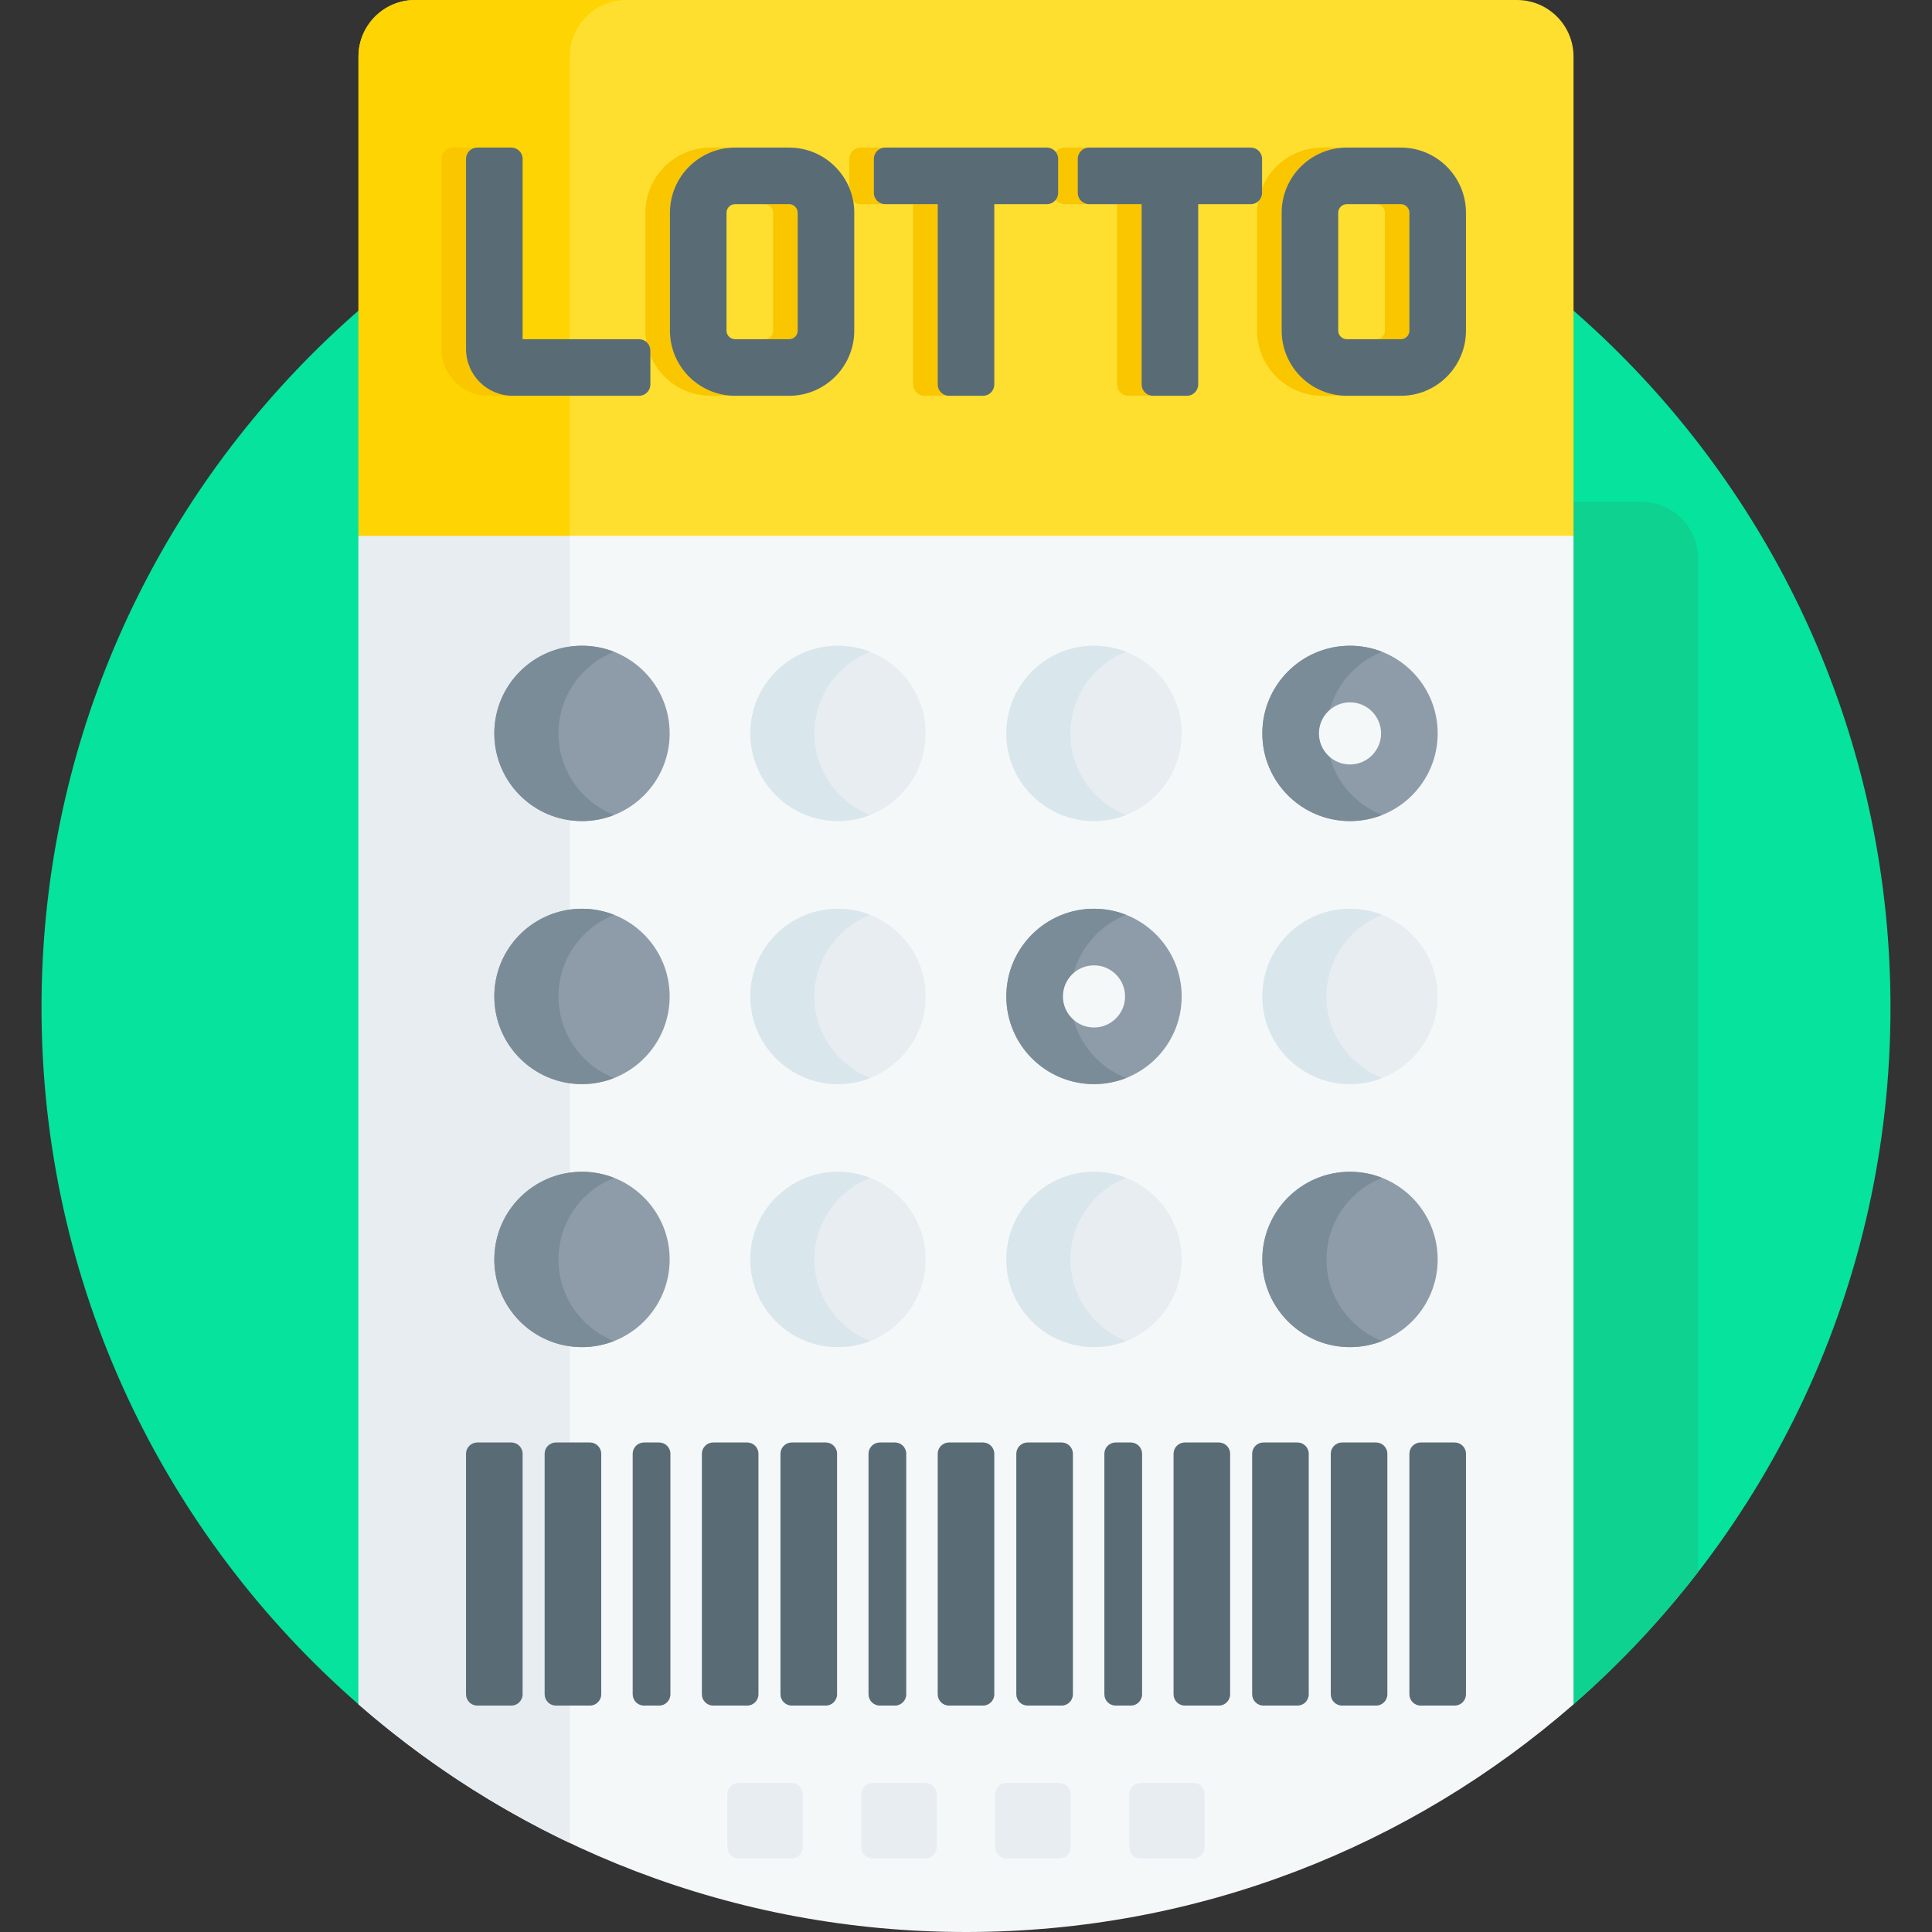 <svg id="Capa_1" enable-background="new 0 0 512 512" height="512" viewBox="0 0 512 512" width="512" xmlns="http://www.w3.org/2000/svg"><rect x="0" y="0" width="512" height="512" fill="#333333" stroke="none"/><g><path d="m256 22c-135.31 0-245 109.69-245 245 0 73.677 32.528 139.752 84 184.665l1-1.923v-306.921l4.129-.821h311.741l4.129.821v306.921l1 1.923c51.472-44.913 84-110.988 84-184.665.001-135.31-109.689-245-244.999-245z" fill="#05e39c"/><g><path d="m435 133h-19v316.742l1 1.923c12.114-10.57 23.162-22.325 33-35.063v-268.602c0-8.284-6.716-15-15-15z" fill="#0ed290"/></g><g><path d="m411.969 141h-311.938l-5.031 1v309.665c43.057 37.571 99.368 60.335 161 60.335s117.943-22.764 161-60.335v-309.665z" fill="#f5f8f9"/></g><g><path d="m151 142 5.031-1h-56l-5.031 1v309.665c16.803 14.662 35.632 27.056 56 36.734z" fill="#e8edf2"/></g><g><path d="m417 142h-322v-127c0-8.284 6.716-15 15-15h292c8.284 0 15 6.716 15 15z" fill="#fedf30"/></g><g><path d="m166 0h-56c-8.284 0-15 6.716-15 15v127h56v-127c0-8.284 6.716-15 15-15z" fill="#fed402"/></g><g fill="#fac600"><path d="m123.5 92.508v-50.399c0-1.657 1.343-3 3-3h-6.5c-1.657 0-3 1.343-3 3v50.398c0 6.839 5.544 12.383 12.383 12.383h6.5c-6.839.001-12.383-5.543-12.383-12.382z"/><g><path d="m202.625 89.891h6.5c1.249 0 2.266-1.016 2.266-2.266v-31.25c0-1.25-1.017-2.266-2.266-2.266h-6.5c1.249 0 2.266 1.016 2.266 2.266v31.25c0 1.25-1.017 2.266-2.266 2.266z"/><path d="m177.537 87.625v-31.25c0-9.521 7.745-17.266 17.266-17.266h-6.5c-9.521 0-17.266 7.745-17.266 17.266v31.25c0 1.03.107 2.033.281 3.014.63.55 1.037 1.35 1.037 2.252v1.335c2.598 6.254 8.765 10.665 15.948 10.665h6.5c-9.521 0-17.266-7.745-17.266-17.266z"/></g><g><path d="m364.734 89.891h6.5c1.249 0 2.266-1.016 2.266-2.266v-31.25c0-1.25-1.017-2.266-2.266-2.266h-6.5c1.249 0 2.266 1.016 2.266 2.266v31.25c0 1.25-1.017 2.266-2.266 2.266z"/><path d="m339.646 87.625v-31.25c0-9.521 7.745-17.266 17.266-17.266h-6.5c-7.183 0-13.35 4.411-15.948 10.665v1.335c0 .902-.406 1.702-1.037 2.252-.174.981-.281 1.984-.281 3.014v31.25c0 9.521 7.745 17.266 17.266 17.266h6.5c-9.521 0-17.266-7.745-17.266-17.266z"/></g><g><path d="m248.5 101.891v-47.782h-6.5v47.781c0 1.657 1.343 3 3 3h6.5c-1.657.001-3-1.343-3-2.999z"/><path d="m231.573 51.109v-9c0-1.657 1.343-3 3-3h-6.5c-1.657 0-3 1.343-3 3v7.663c.473 1.139.817 2.343 1.037 3.589.527.46 1.208.748 1.963.748h6.5c-1.657 0-3-1.343-3-3z"/></g><g><path d="m285.609 51.109v-9c0-1.657 1.343-3 3-3h-6.5c-.953 0-1.792.453-2.341 1.145.406.512.659 1.151.659 1.855v9c0 .704-.253 1.343-.659 1.855.55.692 1.388 1.145 2.341 1.145h6.5c-1.656 0-3-1.343-3-3z"/><path d="m302.537 101.891v-47.782h-6.5v47.781c0 1.657 1.343 3 3 3h6.5c-1.657.001-3-1.343-3-2.999z"/></g></g><g fill="#596c76"><path d="m135.5 39.109h-9c-1.657 0-3 1.343-3 3v50.398c0 6.839 5.544 12.383 12.383 12.383h33.471c1.657 0 3-1.343 3-3v-9c0-1.657-1.343-3-3-3h-30.854v-47.781c0-1.656-1.343-3-3-3z"/><path d="m209.125 39.109h-14.323c-9.521 0-17.266 7.745-17.266 17.266v31.25c0 9.521 7.745 17.266 17.266 17.266h14.323c9.521 0 17.266-7.745 17.266-17.266v-31.25c0-9.521-7.745-17.266-17.266-17.266zm2.266 48.516c0 1.25-1.017 2.266-2.266 2.266h-14.323c-1.25 0-2.266-1.016-2.266-2.266v-31.25c0-1.25 1.016-2.266 2.266-2.266h14.323c1.249 0 2.266 1.016 2.266 2.266z"/><path d="m371.234 39.109h-14.323c-9.521 0-17.266 7.745-17.266 17.266v31.25c0 9.521 7.745 17.266 17.266 17.266h14.323c9.521 0 17.266-7.745 17.266-17.266v-31.25c0-9.521-7.745-17.266-17.266-17.266zm2.266 48.516c0 1.25-1.017 2.266-2.266 2.266h-14.323c-1.25 0-2.266-1.016-2.266-2.266v-31.25c0-1.25 1.016-2.266 2.266-2.266h14.323c1.249 0 2.266 1.016 2.266 2.266z"/><path d="m234.573 54.109h13.927v47.781c0 1.657 1.343 3 3 3h9c1.657 0 3-1.343 3-3v-47.781h13.927c1.657 0 3-1.343 3-3v-9c0-1.657-1.343-3-3-3h-42.854c-1.657 0-3 1.343-3 3v9c0 1.657 1.343 3 3 3z"/><path d="m288.609 54.109h13.927v47.781c0 1.657 1.343 3 3 3h9c1.657 0 3-1.343 3-3v-47.781h13.927c1.657 0 3-1.343 3-3v-9c0-1.657-1.343-3-3-3h-42.854c-1.657 0-3 1.343-3 3v9c0 1.657 1.344 3 3 3z"/></g><g><g><circle cx="154.234" cy="194.361" fill="#8d9ca8" r="23.234"/></g><path d="m148 194.361c0-9.831 6.108-18.229 14.734-21.623-2.633-1.036-5.499-1.611-8.5-1.611-12.832 0-23.234 10.402-23.234 23.234s10.402 23.234 23.234 23.234c3.001 0 5.867-.575 8.5-1.611-8.626-3.394-14.734-11.793-14.734-21.623z" fill="#7a8c98"/><g><circle cx="222.078" cy="194.361" fill="#e8edf2" r="23.234"/></g><g><circle cx="289.922" cy="194.361" fill="#e8edf2" r="23.234"/></g><g><circle cx="357.766" cy="194.361" fill="#8d9ca8" r="23.234"/></g><path d="m351.532 194.361c0-9.831 6.108-18.229 14.734-21.623-2.633-1.036-5.499-1.611-8.5-1.611-12.832 0-23.234 10.402-23.234 23.234s10.402 23.234 23.234 23.234c3.001 0 5.867-.575 8.5-1.611-8.626-3.394-14.734-11.793-14.734-21.623z" fill="#7a8c98"/><g><path d="m357.766 202.595c-4.54 0-8.234-3.694-8.234-8.234s3.694-8.234 8.234-8.234c4.541 0 8.234 3.694 8.234 8.234s-3.694 8.234-8.234 8.234z" fill="#f5f8f9"/></g></g><g><g><circle cx="154.234" cy="264.063" fill="#8d9ca8" r="23.234"/></g><g><circle cx="222.078" cy="264.063" fill="#e8edf2" r="23.234"/></g><g><circle cx="289.922" cy="264.063" fill="#8d9ca8" r="23.234"/></g><path d="m283.688 264.063c0-9.831 6.108-18.229 14.734-21.623-2.633-1.036-5.499-1.611-8.5-1.611-12.832 0-23.234 10.402-23.234 23.234s10.402 23.234 23.234 23.234c3.001 0 5.867-.575 8.5-1.611-8.626-3.394-14.734-11.792-14.734-21.623z" fill="#7a8c98"/><path d="m283.688 194.361c0-9.831 6.108-18.229 14.734-21.623-2.633-1.036-5.499-1.611-8.5-1.611-12.832 0-23.234 10.402-23.234 23.234s10.402 23.234 23.234 23.234c3.001 0 5.867-.575 8.5-1.611-8.626-3.394-14.734-11.793-14.734-21.623z" fill="#d9e7ec"/><g><path d="m289.922 272.297c-4.541 0-8.234-3.694-8.234-8.234s3.694-8.234 8.234-8.234 8.234 3.694 8.234 8.234c0 4.541-3.694 8.234-8.234 8.234z" fill="#f5f8f9"/></g><g><circle cx="357.766" cy="264.063" fill="#e8edf2" r="23.234"/></g></g><g><g><circle cx="154.234" cy="333.766" fill="#8d9ca8" r="23.234"/></g><g><circle cx="222.078" cy="333.766" fill="#e8edf2" r="23.234"/></g><g><circle cx="289.922" cy="333.766" fill="#e8edf2" r="23.234"/></g><g><circle cx="357.766" cy="333.766" fill="#8d9ca8" r="23.234"/></g></g><g><g><g><path d="m135.5 452h-9c-1.657 0-3-1.343-3-3v-63.73c0-1.657 1.343-3 3-3h9c1.657 0 3 1.343 3 3v63.73c0 1.657-1.343 3-3 3z" fill="#596c76"/></g></g><g><g><path d="m156.333 452h-9c-1.657 0-3-1.343-3-3v-63.73c0-1.657 1.343-3 3-3h9c1.657 0 3 1.343 3 3v63.73c0 1.657-1.343 3-3 3z" fill="#596c76"/></g></g><g><g><path d="m174.667 452h-4c-1.657 0-3-1.343-3-3v-63.73c0-1.657 1.343-3 3-3h4c1.657 0 3 1.343 3 3v63.73c0 1.657-1.344 3-3 3z" fill="#596c76"/></g></g><g><g><path d="m198 452h-9c-1.657 0-3-1.343-3-3v-63.73c0-1.657 1.343-3 3-3h9c1.657 0 3 1.343 3 3v63.73c0 1.657-1.343 3-3 3z" fill="#596c76"/></g></g><g><g><path d="m218.833 452h-9c-1.657 0-3-1.343-3-3v-63.73c0-1.657 1.343-3 3-3h9c1.657 0 3 1.343 3 3v63.73c0 1.657-1.343 3-3 3z" fill="#596c76"/></g></g><g><g><path d="m237.167 452h-4c-1.657 0-3-1.343-3-3v-63.73c0-1.657 1.343-3 3-3h4c1.657 0 3 1.343 3 3v63.73c0 1.657-1.344 3-3 3z" fill="#596c76"/></g></g><g><g><path d="m260.5 452h-9c-1.657 0-3-1.343-3-3v-63.73c0-1.657 1.343-3 3-3h9c1.657 0 3 1.343 3 3v63.73c0 1.657-1.343 3-3 3z" fill="#596c76"/></g></g><g><g><path d="m281.333 452h-9c-1.657 0-3-1.343-3-3v-63.73c0-1.657 1.343-3 3-3h9c1.657 0 3 1.343 3 3v63.73c0 1.657-1.343 3-3 3z" fill="#596c76"/></g></g><g><g><path d="m299.667 452h-4c-1.657 0-3-1.343-3-3v-63.73c0-1.657 1.343-3 3-3h4c1.657 0 3 1.343 3 3v63.73c0 1.657-1.344 3-3 3z" fill="#596c76"/></g></g><g><g><path d="m323 452h-9c-1.657 0-3-1.343-3-3v-63.73c0-1.657 1.343-3 3-3h9c1.657 0 3 1.343 3 3v63.73c0 1.657-1.343 3-3 3z" fill="#596c76"/></g></g><g><g><path d="m343.833 452h-9c-1.657 0-3-1.343-3-3v-63.73c0-1.657 1.343-3 3-3h9c1.657 0 3 1.343 3 3v63.73c0 1.657-1.343 3-3 3z" fill="#596c76"/></g></g><g><g><path d="m364.667 452h-9c-1.657 0-3-1.343-3-3v-63.73c0-1.657 1.343-3 3-3h9c1.657 0 3 1.343 3 3v63.73c0 1.657-1.344 3-3 3z" fill="#596c76"/></g></g><g><g><path d="m385.5 452h-9c-1.657 0-3-1.343-3-3v-63.73c0-1.657 1.343-3 3-3h9c1.657 0 3 1.343 3 3v63.73c0 1.657-1.343 3-3 3z" fill="#596c76"/></g></g></g><g><g><path d="m209.75 492.5h-14c-1.657 0-3-1.343-3-3v-14c0-1.657 1.343-3 3-3h14c1.657 0 3 1.343 3 3v14c0 1.657-1.343 3-3 3z" fill="#e8edf2"/></g><g><path d="m245.25 492.5h-14c-1.657 0-3-1.343-3-3v-14c0-1.657 1.343-3 3-3h14c1.657 0 3 1.343 3 3v14c0 1.657-1.343 3-3 3z" fill="#e8edf2"/></g><g><path d="m280.75 492.5h-14c-1.657 0-3-1.343-3-3v-14c0-1.657 1.343-3 3-3h14c1.657 0 3 1.343 3 3v14c0 1.657-1.343 3-3 3z" fill="#e8edf2"/></g><g><path d="m316.25 492.5h-14c-1.657 0-3-1.343-3-3v-14c0-1.657 1.343-3 3-3h14c1.657 0 3 1.343 3 3v14c0 1.657-1.343 3-3 3z" fill="#e8edf2"/></g></g><path d="m148 264.063c0-9.831 6.108-18.229 14.734-21.623-2.633-1.036-5.499-1.611-8.5-1.611-12.832 0-23.234 10.402-23.234 23.234s10.402 23.234 23.234 23.234c3.001 0 5.867-.575 8.5-1.611-8.626-3.394-14.734-11.792-14.734-21.623z" fill="#7a8c98"/><path d="m148 333.766c0-9.831 6.108-18.229 14.734-21.623-2.633-1.036-5.499-1.611-8.5-1.611-12.832 0-23.234 10.402-23.234 23.234s10.402 23.234 23.234 23.234c3.001 0 5.867-.575 8.5-1.611-8.626-3.394-14.734-11.793-14.734-21.623z" fill="#7a8c98"/><path d="m351.532 333.766c0-9.831 6.108-18.229 14.734-21.623-2.633-1.036-5.499-1.611-8.5-1.611-12.832 0-23.234 10.402-23.234 23.234s10.402 23.234 23.234 23.234c3.001 0 5.867-.575 8.5-1.611-8.626-3.394-14.734-11.793-14.734-21.623z" fill="#7a8c98"/><g fill="#d9e7ec"><path d="m351.532 264.063c0-9.831 6.108-18.229 14.734-21.623-2.633-1.036-5.499-1.611-8.5-1.611-12.832 0-23.234 10.402-23.234 23.234s10.402 23.234 23.234 23.234c3.001 0 5.867-.575 8.5-1.611-8.626-3.394-14.734-11.792-14.734-21.623z"/><path d="m215.844 264.063c0-9.831 6.108-18.229 14.734-21.623-2.633-1.036-5.499-1.611-8.5-1.611-12.832 0-23.234 10.402-23.234 23.234s10.402 23.234 23.234 23.234c3.001 0 5.867-.575 8.5-1.611-8.626-3.394-14.734-11.792-14.734-21.623z"/><path d="m215.844 194.361c0-9.831 6.108-18.229 14.734-21.623-2.633-1.036-5.499-1.611-8.5-1.611-12.832 0-23.234 10.402-23.234 23.234s10.402 23.234 23.234 23.234c3.001 0 5.867-.575 8.5-1.611-8.626-3.394-14.734-11.793-14.734-21.623z"/><path d="m283.688 333.766c0-9.831 6.108-18.229 14.734-21.623-2.633-1.036-5.499-1.611-8.5-1.611-12.832 0-23.234 10.402-23.234 23.234s10.402 23.234 23.234 23.234c3.001 0 5.867-.575 8.5-1.611-8.626-3.394-14.734-11.793-14.734-21.623z"/><path d="m215.844 333.766c0-9.831 6.108-18.229 14.734-21.623-2.633-1.036-5.499-1.611-8.5-1.611-12.832 0-23.234 10.402-23.234 23.234s10.402 23.234 23.234 23.234c3.001 0 5.867-.575 8.5-1.611-8.626-3.394-14.734-11.793-14.734-21.623z"/></g></g></svg>